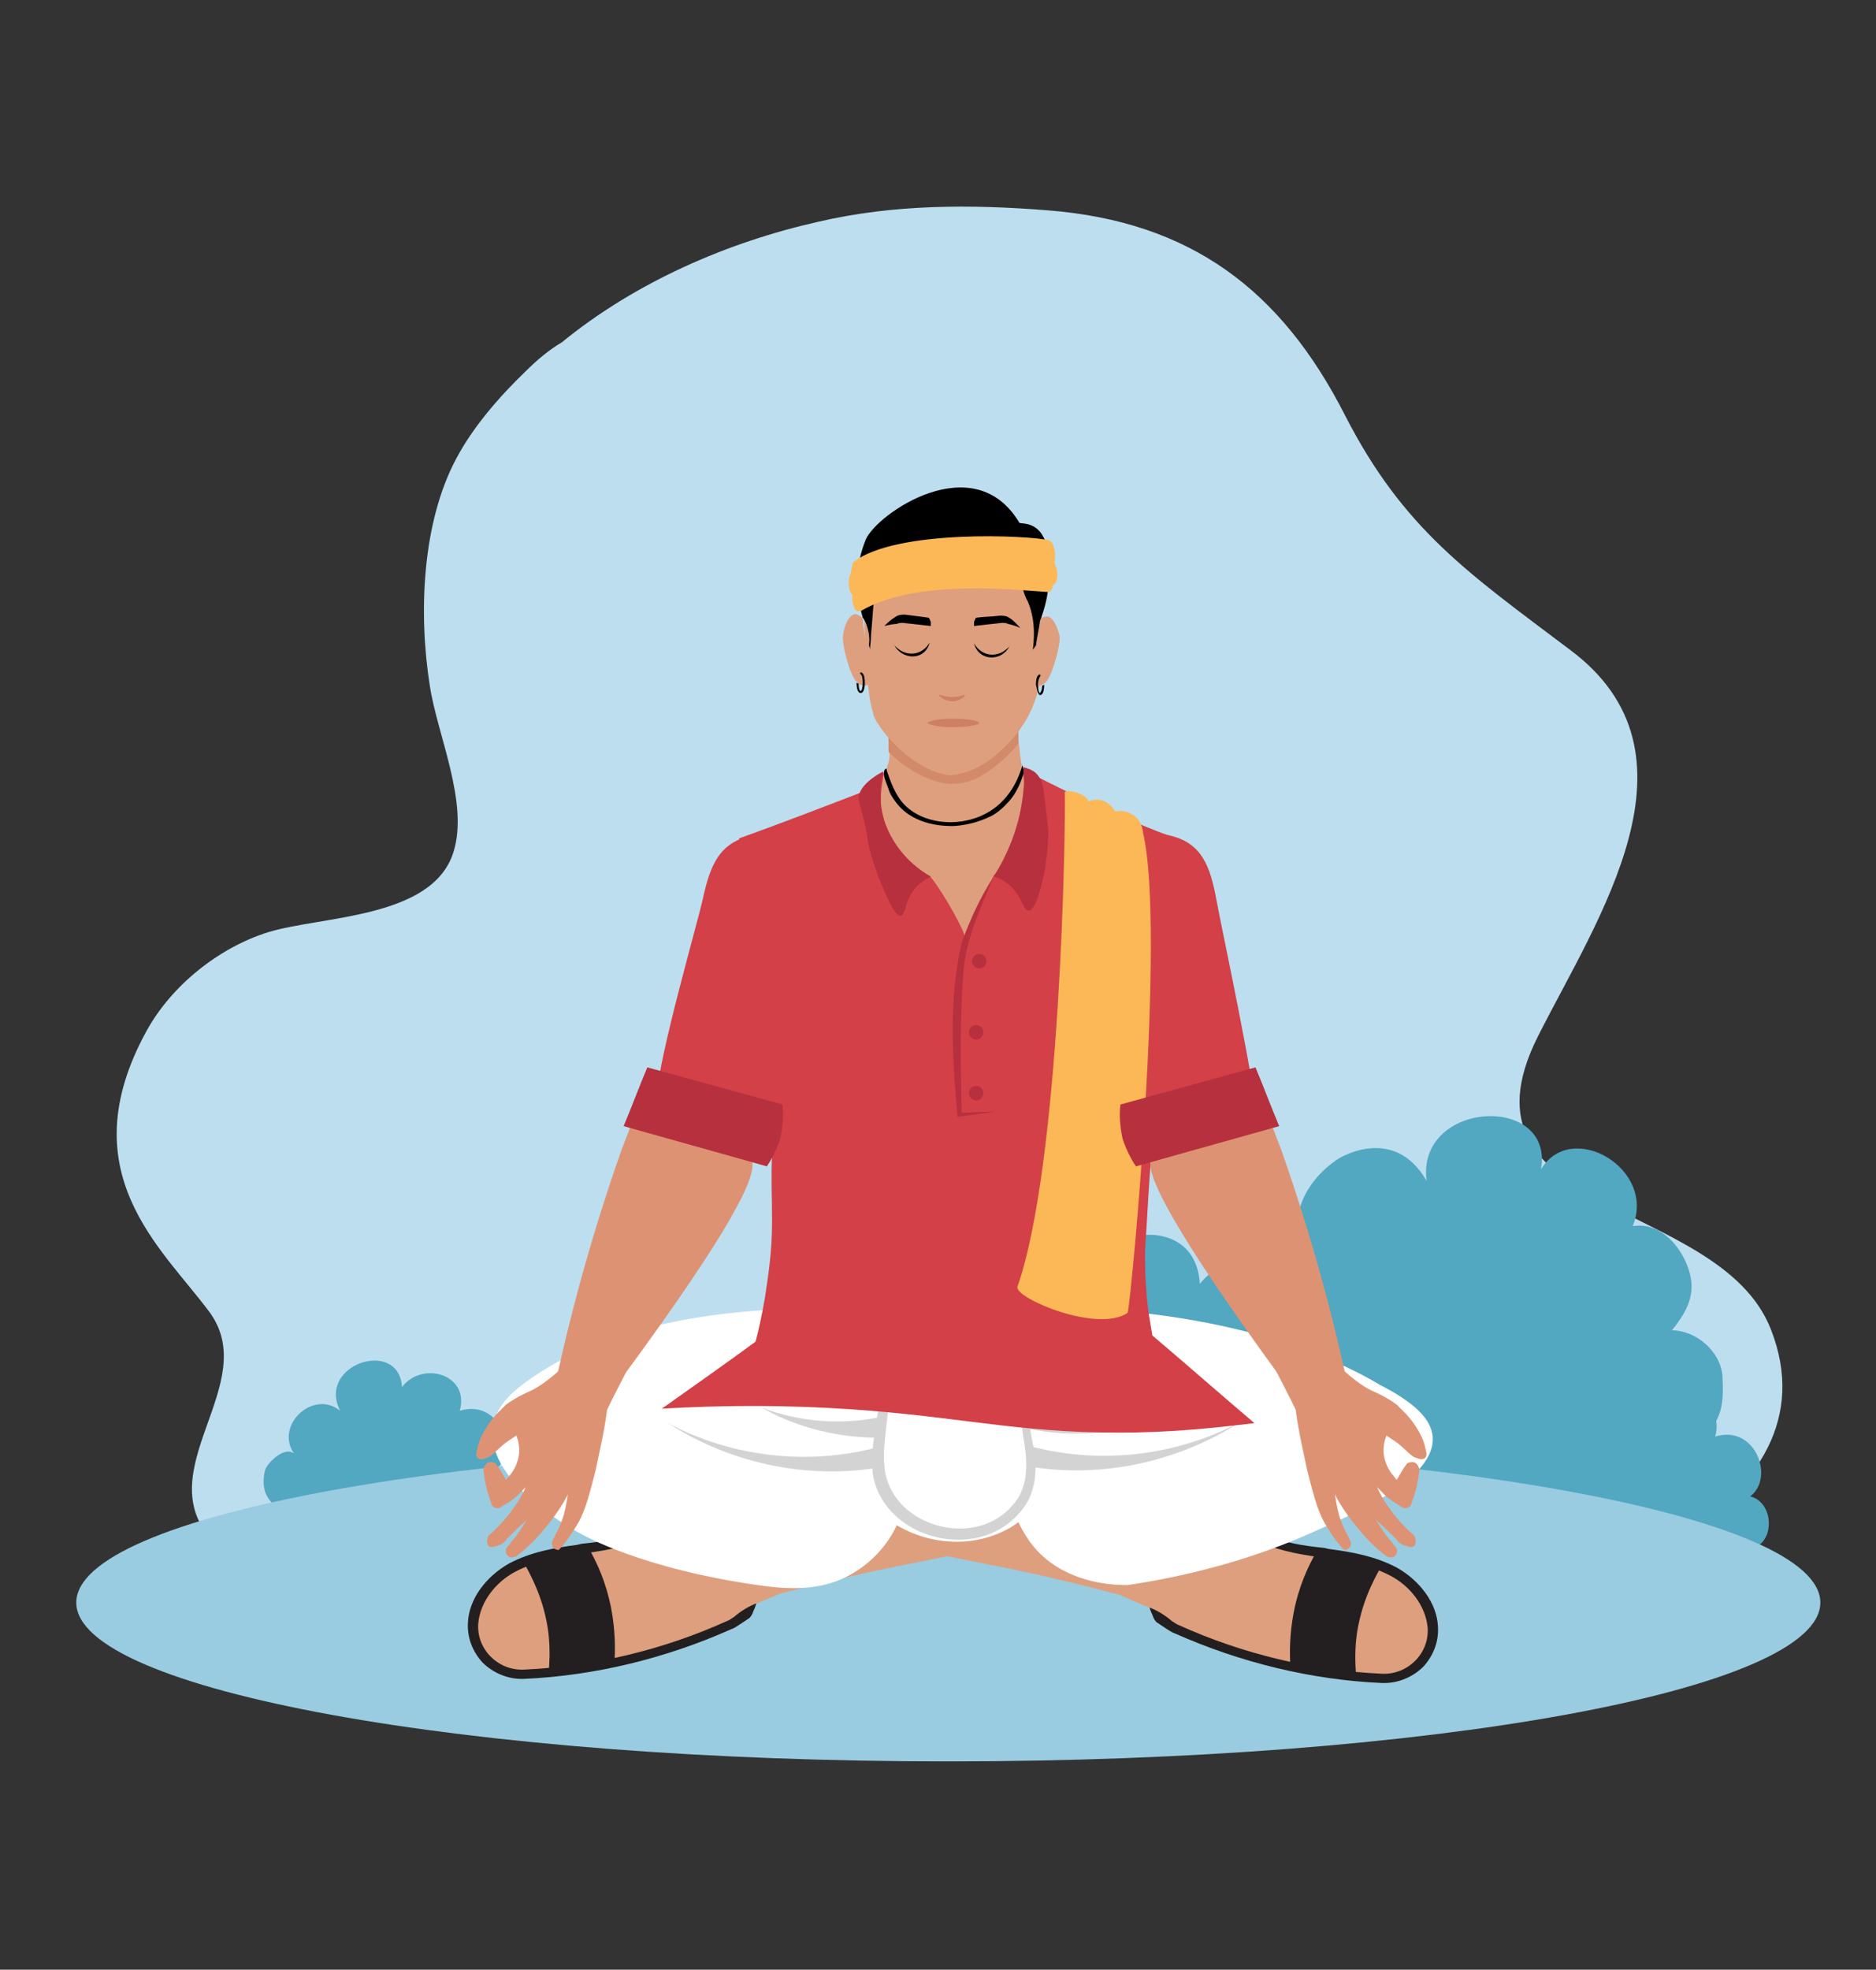<?xml version="1.0" encoding="utf-8"?>
<!-- Generator: Adobe Illustrator 26.0.1, SVG Export Plug-In . SVG Version: 6.00 Build 0)  -->
<svg version="1.1" id="Layer_1" xmlns="http://www.w3.org/2000/svg" xmlns:xlink="http://www.w3.org/1999/xlink" x="0px" y="0px"
	 viewBox="0 0 182 191" style="enable-background:new 0 0 182 191;" xml:space="preserve">
<rect x="0" y="0" width="182" height="191" fill="#333333" stroke="none"/>
<style type="text/css">
	.st0{fill:#BDDEEF;}
	.st1{fill:#52A7C1;}
	.st2{fill:#99CCE0;}
	.st3{fill:#231F20;}
	.st4{fill:#DE9F7E;}
	.st5{fill:#FFFFFF;}
	.st6{fill:#D3D3D3;}
	.st7{fill:#D38A6A;}
	.st8{fill:#D34047;}
	.st9{fill:#CE8065;}
	.st10{fill:#FCB856;}
	.st11{fill:#B7303D;}
	.st12{fill:#DD9373;}
</style>
<g>
	<g>
		<g>
			<path class="st0" d="M51,36c-2.6,2.5-5.1,5.4-6.7,8.4c-3.4,6.3-3.7,15.2-2.6,22.1c0.7,4.7,3.8,11.3,2.3,16.1
				c-2,6.5-12.8,6.2-18,7.8c-4.8,1.5-9.4,5.2-11.8,9.6c-7.5,13.7,1.5,21,6.1,27.2c5.2,7-6.1,15.4,0.4,22.3
				c6.7,7.3,14.9,10.3,28.3,10.3c26.7,0,32.7,2.1,69.7-0.5c7-0.5,16.4-2.1,23.3-2.8c10.6-1.1,36.6-10.3,29.8-27.6
				c-5-12.8-31.4-10.9-22.6-28.4c5.8-11.5,16.7-27.4,3.1-37.5c-9.8-7.4-16.1-11.6-21.8-22.7c-6.2-12.2-15-18.8-28.8-19.9
				c-7.5-0.6-15-0.6-22.3,1.1c-8.9,2-17.8,5.9-24.9,11.7C53.3,33.9,52.1,34.9,51,36z"/>
			<g>
				<path class="st1" d="M138.4,114.5c-1-7.8,12.4-8.5,11.1-1.1c2.9-4.9,11.2-0.1,8.9,5.5c2.4-0.4,4.3,1.5,5.2,3.6
					c1.1,2.6,0.3,4.4-1.4,6.5c2.3,0,4.7,2,4.9,4.4c0.2,3.4-0.3,4.5-2.2,6.3c2.5,0.3,3.3,3.4,3.3,5.7c-0.1,3.5-1.9,4.3-4.9,4.9
					c-3.6,0.7-6.6,0.7-10.3,0.3c-3.1-0.4-6.4-1.5-9.6-1.5c-5.2,0-10.4-0.6-15.6-1.3c-3.5-0.5-8.4-0.2-10.6-3.3
					c-1.8-2.5-2.5-5.8-1.3-8.7c0.7-1.6,4.1-5.9,6.1-3.1c-2.8-2.3-2.8-4.5-2-7.2c0.9-2.6,3.9-5,6.6-3.6c-1.8-3.4-0.2-7.1,2.9-9.3
					C129.5,112.5,135.1,108.8,138.4,114.5z"/>
				<path class="st1" d="M97.3,137.1c-4.7-5.3,2.8-12.5,7.9-8.3c-4.3-8.4,10.7-13.2,11.2-4.3c3.8-4.8,12.3-2.2,10.4,4.4
					c7.2-2.2,10.7,7.4,6.3,10.9c3.8,0.9,4.4,6.6,1.7,8.8c-2.5,2-8.6,1.5-11.8,1.5c-4.3,0-8.6-0.3-12.7-0.6c-4.7-0.4-12.1,1.1-16-2.4
					c-1.7-1.5-3.7-2.9-2.8-7.3C92,138,95.7,134.4,97.3,137.1z"/>
				<path class="st1" d="M150.6,143.8c-2.5-2.8,1.5-6.7,4.2-4.5c-2.3-4.5,5.7-7.1,6-2.3c2-2.6,6.6-1.2,5.6,2.3
					c3.9-1.2,5.8,4,3.4,5.8c2,0.5,2.4,3.5,0.9,4.7c-1.3,1.1-4.6,0.8-6.3,0.8c-2.3,0-4.6-0.1-6.8-0.3c-2.5-0.2-6.5,0.6-8.6-1.3
					c-0.9-0.8-2-1.6-1.5-3.9C147.7,144.3,149.7,142.3,150.6,143.8z"/>
				<path class="st1" d="M28.8,141.3c-2.5-2.8,1.5-6.7,4.2-4.5c-2.3-4.5,5.7-7.1,6-2.3c2-2.6,6.6-1.2,5.6,2.3c3.9-1.2,5.8,4,3.4,5.8
					c2,0.5,2.4,3.5,0.9,4.7c-1.3,1.1-4.6,0.8-6.3,0.8c-2.3,0-4.6-0.1-6.8-0.3c-2.5-0.2-6.5,0.6-8.6-1.3c-0.9-0.8-2-1.6-1.5-3.9
					C25.9,141.8,28,139.8,28.8,141.3z"/>
			</g>
			<path class="st2" d="M176.6,155.4c0,8.5-37.9,15.4-84.6,15.4c-46.7,0-84.6-6.9-84.6-15.4c0-8.5,37.9-15.4,84.6-15.4
				C138.8,140.1,176.6,146.9,176.6,155.4z"/>
		</g>
	</g>
	<g>
		<g>
			<g>
				<g>
					<g>
						<path class="st3" d="M73.2,150.1c-0.1-0.2-0.2-0.5-0.3-0.7c0,0,0,0,0,0c0,0,0,0,0-0.1c0,0-0.1-0.1-0.1-0.1
							c0-0.1-0.1-0.1-0.1-0.2c0-0.1-0.1-0.1-0.1-0.2c-0.1-0.1-0.1-0.1-0.2-0.2c0,0,0,0-0.1-0.1c0,0,0,0,0,0c0,0-0.1-0.1-0.1-0.1
							c-0.1-0.1-0.4-0.1-0.7-0.2c0,0-1.2-0.4-2.4-0.7c-1.8-0.4-5.3,0.1-7,0.9c-1.7,0.8-3.7,1.1-5.7,1.3l-0.4,0.1
							c-2.3,0.3-4.5,0.7-6.6,1.8c-2.3,1.3-3.9,3.5-4,5.7c-0.1,1.4,0.4,2.8,1.4,3.9c1,1,2.4,1.6,3.8,1.6c0.1,0,0.2,0,0.2,0
							c6.9-0.3,13.8-2,20.1-4.8c0.3-0.1,0.6-0.3,0.9-0.5c0.3-0.2,0.6-0.4,0.9-0.6c0.2-0.2,0.3-0.4,0.4-0.7c0.3-0.6,0.4-1.2,0.5-1.9
							c0,0,0,0,0,0c0,0,0,0,0-0.1C73.7,152.9,73.6,151.4,73.2,150.1z"/>
						<g>
							<path class="st4" d="M73.7,148.2C73.6,148.2,73.6,148.2,73.7,148.2c-1.6,0.6-3.3,0.5-4.8,0.2c-2-0.4-4.5,0-6.4,0.8
								c-2,0.9-4.2,1.2-6.3,1.5c-2.1,0.3-4.3,0.7-6.2,1.7c-1.9,1-3.4,2.9-3.6,5c-0.2,2.5,1.9,4.6,4.4,4.5c6.8-0.3,13.5-1.9,19.7-4.7
								c0.3-0.1,0.5-0.3,0.7-0.4c0.7-0.6,1.5-1.1,2.4-1.4c1.5-0.6,2.6-1.1,3.2-1.4c0.2-1.2,0.7-2.7,0.3-4
								C76.7,148.4,75.1,147.7,73.7,148.2z"/>
						</g>
						<path class="st3" d="M50.8,151.5c0.8,1.4,2,3.7,2.4,6.8c0.2,1.7,0.1,3.1,0,4.2c2.1-0.4,4.3-0.8,6.4-1.2
							c0.1-1.3,0.1-3.2-0.3-5.3c-0.5-2.6-1.4-4.5-2.2-5.9C55,150.6,52.9,151.1,50.8,151.5z"/>
					</g>
					<g>
						<path class="st3" d="M111.7,150.5c0.1-0.2,0.2-0.5,0.3-0.7c0,0,0,0,0,0c0,0,0,0,0-0.1c0,0,0.1-0.1,0.1-0.1
							c0-0.1,0.1-0.1,0.1-0.2c0-0.1,0.1-0.1,0.1-0.2c0.1-0.1,0.1-0.1,0.2-0.2c0,0,0,0,0.1-0.1c0,0,0,0,0,0c0,0,0.1-0.1,0.1-0.1
							c0.1-0.1,0.4-0.1,0.7-0.2c0,0,1.2-0.4,2.4-0.7c1.8-0.4,5.3,0.1,7,0.9c1.7,0.8,3.7,1.1,5.7,1.3l0.4,0.1
							c2.3,0.3,4.5,0.7,6.6,1.8c2.3,1.3,3.9,3.5,4,5.7c0.1,1.4-0.4,2.8-1.4,3.9c-1,1-2.4,1.6-3.8,1.6c-0.1,0-0.2,0-0.2,0
							c-6.9-0.3-13.8-2-20.1-4.8c-0.3-0.1-0.6-0.3-0.9-0.5c-0.3-0.2-0.6-0.4-0.9-0.6c-0.2-0.2-0.3-0.4-0.4-0.7
							c-0.3-0.6-0.4-1.2-0.5-1.9c0,0,0,0,0,0c0,0,0,0,0-0.1C111.1,153.3,111.3,151.8,111.7,150.5z"/>
						<g>
							<path class="st4" d="M111.2,148.6C111.2,148.6,111.2,148.6,111.2,148.6c1.6,0.6,3.3,0.5,4.8,0.2c2-0.4,4.5,0,6.4,0.8
								c2,0.9,4.2,1.2,6.3,1.5c2.1,0.3,4.3,0.7,6.2,1.7c1.9,1,3.4,2.9,3.6,5c0.2,2.5-1.9,4.6-4.4,4.5c-6.8-0.3-13.5-1.9-19.7-4.7
								c-0.3-0.1-0.5-0.3-0.7-0.4c-0.7-0.6-1.5-1.1-2.4-1.4c-1.5-0.6-2.6-1.1-3.2-1.4c-0.2-1.2-0.7-2.7-0.3-4
								C108.2,148.9,109.8,148.1,111.2,148.6z"/>
						</g>
						<path class="st3" d="M134,151.9c-0.8,1.4-2,3.7-2.4,6.8c-0.2,1.7-0.1,3.1,0,4.2c-2.1-0.4-4.3-0.8-6.4-1.2
							c-0.1-1.3-0.1-3.2,0.3-5.3c0.5-2.6,1.4-4.5,2.2-5.9C129.9,151.1,131.9,151.5,134,151.9z"/>
					</g>
					<path class="st4" d="M96.9,151.9c-1.7-0.3-6.1-1.3-12.1-2.3c-2.7-0.5-6.2-1-10.3-1.6c0,0-3.5-7.9,1-11.8
						c3.4-2.9,10.3,1,24.5,7.9c0.4,0.2,1.5,0.8,3,1.5c2.9,1.3,5.5,2.2,7.3,2.8c-0.6,2.1-1.3,4.1-1.9,6.2
						C104.3,153.5,100.4,152.6,96.9,151.9z"/>
					<path class="st4" d="M86.9,151.9c1.7-0.3,6.1-1.3,12.1-2.3c2.7-0.5,6.2-1,10.3-1.6c0,0,3.5-7.9-1-11.8
						c-3.4-2.9-10.3,1-24.5,7.9c-0.4,0.2-1.5,0.8-3,1.5c-2.9,1.3-5.5,2.2-7.3,2.8c0.6,2.1,1.3,4.1,1.9,6.2
						C79.6,153.5,83.5,152.6,86.9,151.9z"/>
					<path class="st5" d="M139,139.4c0.2,3.8-6.7,7-11.7,9.2c-3.8,1.7-9.8,3.9-17.9,5.1c-0.9,0-4.5,0-7.5-2.2
						c-1.9-1.4-2.7-3.1-3.1-3.9c-0.5,0.4-2.8,2-6.3,1.9c-2.9-0.1-4.8-1.2-5.5-1.6c-0.5,1.1-2,3.7-5.3,5.2c-2.1,0.9-4.3,1.1-7.5,0.7
						c-12-1.6-17.9-5.1-17.9-5.1c-0.6-0.3-9.7-5.3-8.4-10.7c0.4-1.8,1.8-3.1,3.7-4.4c8.2-5.7,20.2-6.6,26-6.7c9.5,0,19,0,28.4,0
						c15,0.9,23.7,4.9,27.9,7.4C137.2,136,138.9,137.6,139,139.4z"/>
					<path class="st5" d="M92,142.9C91.9,143,91.9,143,92,142.9c-0.1,0.1-0.1,0.1-0.1,0C91.9,143,91.9,143,92,142.9z"/>
					<path class="st5" d="M91.8,143c0,0-0.1,0-0.1,0c0,0,0-0.1,0-0.1C91.7,143,91.8,143,91.8,143z"/>
					<g>
						<path class="st5" d="M82.8,127.1c0.6,0.6,1.4,1.6,2,3.1c2.8,6.1-1.4,10.6,1.3,14.9c1.5,2.4,4.6,3.9,7.3,3.7
							c0.3,0,3.7-0.3,5.5-2.9c2.9-4.2-1.5-9.1,1.3-15.3c0.7-1.5,1.5-2.5,2-3.1"/>
						<path class="st6" d="M82.8,127.1c1.6,1.6,2.7,3.6,3.2,5.9c0.8,3.3-0.7,6.7-0.1,9.9c1.1,5.3,8.8,7.2,12.3,3.1
							c1.5-1.6,1.5-3.8,1.2-5.9c-0.8-4.4-0.6-9.4,2.9-12.6c-3.1,3.5-3,8.1-2.1,12.5c0.5,2.2,0.4,4.9-1.3,6.7
							c-4.1,4.8-13,2.6-14.2-3.6c-0.5-3.4,1.1-6.7,0.6-10C85.2,130.9,84.2,128.9,82.8,127.1L82.8,127.1z"/>
					</g>
					<g>
						<path class="st6" d="M100.2,140.3c6.6,1.7,13.9,0.9,20.1-2.4c-5.9,3.8-13.3,5.5-20.5,4.3L100.2,140.3L100.2,140.3z"/>
					</g>
					<g>
						<path class="st6" d="M99.7,136.5c3.6,1.6,7.6,2.1,11.5,1.5c-2.9,0.9-6,1.2-9.1,0.9c-1-0.1-2.1-0.3-3.1-0.5L99.7,136.5
							L99.7,136.5z"/>
					</g>
					<g>
						<path class="st6" d="M85.7,139.4c-4.1,0.1-8.3-0.9-11.8-2.9c3.7,1.4,7.7,1.7,11.6,0.9C85.4,137.4,85.7,139.4,85.7,139.4
							L85.7,139.4z"/>
					</g>
					<g>
						<path class="st6" d="M85.3,142.3c-7.2,1.2-14.6-0.5-20.5-4.3c6.2,3.3,13.5,4.1,20.1,2.4L85.3,142.3L85.3,142.3z"/>
					</g>
				</g>
				<g>
					<g>
						<path class="st4" d="M111.5,92.9c0,2.6,0.1,5.2-0.1,7.7c-0.1,1.5-0.2,3-0.7,4.5c-0.4,1.5-1.3,2.8-1.8,4.2
							c-0.5,1.3-0.7,2.7-0.9,4c-0.1,1-0.1,1.9-0.1,2.9L78.4,117c0.1-1.8,0-3.7-0.5-5.5c-0.5-1.7-1.5-3.2-2.2-4.9
							c-0.9-2.5-0.9-5-1.2-7.5c-0.3-2.7-0.7-5.4-0.9-8.1c-0.1-1.7,0.1-4.3,0.1-6.1c0-0.5-0.1-2.1,0.6-2.4c3.8-2.3,7.5-4.5,11.3-6.8
							c0.2-0.4,0.3-0.8,0.4-1.1c0.1-0.4,0.3-0.8,0.3-1.4c0-0.4,0-0.7,0-1.1c0-0.8-0.1-1.7-0.2-2.4c2,1,4.5,1.3,6.7,1.2
							c2-0.1,4.1-0.4,6-1.1c0,0.5,0,1,0,1.5c0,0.4,0,0.8,0.1,1.2c0.1,1.3,0.3,2.5,0.9,3.5c0.1,0.2,0.3,0.3,0.4,0.4
							c2.8,1.4,7.2,4.6,10.8,5.1c0.4,0.9,0.2,2.4,0.3,3.4C111.4,87.3,111.5,90.5,111.5,92.9z"/>
						<path class="st7" d="M98.8,71.4c0,0.2,0,0.5,0,0.7c-0.4,0.5-1.1,1.3-2,2c-1.1,0.9-2.4,1.8-4.1,1.9c-1.6,0.1-2.9-0.6-3.9-1.1
							c-1.2-0.7-2.1-1.5-2.6-2c0-0.3,0-0.5,0-0.8c0-0.8-0.1-1.6-0.2-2.4c2,1,4.5,1.3,6.7,1.2c2-0.1,4.1-0.4,6-1.1
							C98.8,70.3,98.8,70.9,98.8,71.4z"/>
						<path class="st4" d="M83.8,60.9c-0.2-0.7,0.2-0.9-0.6-1.3c-0.7-0.3-1.3,1-1.4,1.9c-0.2,0.9,0.7,4.1,1.3,4.6
							c0.5,0.5,1.2,0.6,1.4-0.2L83.8,60.9z"/>
						<path class="st4" d="M101,58.5c0.3,3.8,0.6,7.8-1.5,11.4c-0.2,0.3-0.9,1.5-2.1,2.6c-1,1-2.5,2.2-4.6,2.6
							c-0.4,0.1-0.8,0.1-1.2,0c-3.1-0.7-5.7-3.7-6.4-4.9c0,0,0,0,0,0c-0.1-0.1-0.2-0.3-0.3-0.5c-0.1-0.2-0.2-0.4-0.2-0.6
							c0,0,0,0,0,0c-0.7-2-0.8-7.6-0.9-10.9c-0.3-4.4,2.5-8.2,7.1-9.5c0.5-0.2,1.1-0.2,1.7-0.2l0,0c0,0,0.1,0,0.1,0
							c0.5,0,1,0.1,6.8,3.7C101,53.2,100.7,55.4,101,58.5z"/>
						<g>
							<path class="st8" d="M63.7,106.3c0.3-4.2,3.9-16.5,4.5-19.2c0.7-3.2,1.6-5.5,4.9-6.1c1.8-0.3,3-0.4,4.8-0.9l5,4.3l-6.2,26.3
								C73.3,108.2,66.5,107.1,63.7,106.3z"/>
						</g>
						<g>
							<path class="st8" d="M122.1,109.8c-0.2-4.2-3.6-19.8-4.1-22.6c-0.6-3.2-1.4-5.5-4.6-6.2c-1.8-0.4-3-0.7-4.8-1.2l-3.8,7.3
								c1.5,8.3,2.9,16.6,4.4,24.9C113.5,111.3,117.8,110.5,122.1,109.8z"/>
						</g>
						<path class="st8" d="M75,110.1c0,0.7-0.1,1.2-0.1,1.7c-0.1,2.8,0,4,0,6.7c0,3-0.4,5.4-0.7,7.4c-0.3,1.7-0.6,3.1-0.9,4.2
							c-3,2.2-6,4.3-9.1,6.5c8.5-0.5,15.4-0.2,20.3,0.2c9.8,0.8,15.5,2.3,25.8,2.1c4.8-0.1,8.8-0.6,11.4-0.9
							c-3.3-2.8-6.6-5.7-9.9-8.5c-0.2-1.2-0.5-2.7-0.6-4.5c-0.2-2.6-0.1-4.5,0-5.5c0.6-10.7,1.2-16,1.9-20.6c0.9-6.9,2-10.3,2-16.1
							c0-0.5,0-0.8,0-1.1c-1.2-0.5-2.4-0.9-3.6-1.4c-4-1.6-7.8-3.4-11.3-5.2c-0.4-0.2-0.7-0.4-1.1-0.6c0.3,1,0.9,4-0.4,7.1
							c-0.7,1.5-1.6,2.6-2.3,3.3c-0.9,2.1-1.8,4.1-2.7,6.2c-0.2-1.2-3.1-6-3.6-6.2c-0.8-0.3-1.3-0.6-1.8-1c0,0-1-0.8-1.8-1.9
							c-1-1.6-1.4-4.2-0.7-7.1c-0.4,0.2-0.9,0.5-1.5,1c-0.4,0.4-0.7,0.7-0.9,1c-3.9,1.5-7.8,3-11.7,4.4c0.2,9,1,14.2,1.9,17.5
							C73.6,98.8,75.2,105.1,75,110.1z"/>
						<g>
							<path d="M92.5,80.1c-0.5,0-3.7,0.1-5.5-2.2c-0.4-0.5-0.7-1-0.8-1.4c-0.2-0.5-0.3-0.8-0.4-1.1c0,0,0,0,0,0
								c0-0.1-0.1-0.4,0-0.7c0-0.1,0.1-0.1,0.2-0.2c0,0.2,0.1,0.4,0.2,0.7c0,0,0.4,1.3,1.1,2.3c1.7,2.4,5.7,2.9,8.5,1.3
								c2.5-1.4,3.2-4,3.4-4.6c0,0.1,0.1,0.3,0.1,0.5c0,0.1,0,0.2,0,0.3c-0.1,0.3-0.5,1.8-1.6,2.9c-0.7,0.8-1.6,1.3-1.7,1.3
								C95.6,79.4,94.3,80,92.5,80.1z"/>
						</g>
						<g>
							<path d="M83.5,67.2c-0.3,0-0.4-0.5-0.4-1l0.2,0.1c0,0.5,0.1,0.7,0.2,0.7s0.2-0.3,0.2-0.8c0-0.5-0.1-0.8-0.2-0.8
								c0,0-0.1-0.1,0-0.2c0.3,0,0.4,0.5,0.4,1S83.8,67.2,83.5,67.2z"/>
						</g>
						<path class="st4" d="M100.6,61.1c0.2-0.7,0.1-1.1,0.8-1.3c0.7-0.2,1.2,1,1.4,1.9c0.1,0.9-0.8,4.1-1.4,4.5
							c-0.5,0.4-1.2,0.6-1.4-0.2L100.6,61.1z"/>
						<g>
							<path d="M100.9,67.4c0.3,0,0.4-0.5,0.4-1l-0.2,0.1c0,0.5-0.2,0.7-0.2,0.7c-0.1,0-0.2-0.3-0.2-0.8c0-0.5,0.2-0.8,0.2-0.8
								c0,0,0.1-0.1,0-0.2c-0.3,0-0.4,0.5-0.4,1C100.6,66.8,100.7,67.4,100.9,67.4z"/>
						</g>
						<path d="M100.2,63c0.1-0.1,0.2-0.3,0.3-0.4c0.1-0.8,0.3-1.6,0.4-2.4c0.3-0.8,0.7-2,0.8-3.3c0.3-1.9,0.3-3.7-0.7-5.2
							c-0.8-1.1-2-0.9-2.1-1c-4.4-7.4-13.8-0.9-14.9,1.6c-0.4,1-1,2.8-0.8,5c0.1,1,0.3,1.9,0.5,2.6c0.1,0.1,0.2,0.3,0.3,0.5
							c0.3,0.8,0.4,1.5,0.3,2.1c0,0.2,0.1,0.3,0.1,0.5c0-0.3,0.1-0.8,0.1-1.4c0.3-3.3,0.2-4.4,1-5.3c0.2-0.2,0.6-0.6,1.2-0.9
							c4.3,1.1,12-2.1,12.2-1.2c0,0.4-0.1,1.1,0.1,1.9c0.2,1.1,0.5,1.9,0.7,2.2C100.1,59.2,100.5,60.7,100.2,63z"/>
						<g>
							<path class="st9" d="M90,70.1c0,0.2,1.5,0.5,2.9,0.4c0.9,0,2.1-0.2,2.1-0.4c0-0.2-1.2-0.4-2.1-0.4C91.5,69.6,90,69.9,90,70.1
								z"/>
						</g>
						<g>
							<path class="st9" d="M91.1,67.4c0,0.1,0.5,0.6,1.3,0.6c0.7,0,1.3-0.5,1.2-0.6c0-0.1-0.5,0.2-1.2,0.2
								C91.7,67.6,91.2,67.3,91.1,67.4z"/>
						</g>
						<g>
							<path d="M85.8,60.7c0.3-0.3,0.6-0.6,1.1-0.9c0,0,0,0,0,0c0.3-0.2,0.6-0.2,0.9-0.2c0.8,0.1,1.6,0.2,2.3,0.3
								c0.1,0.1,0.1,0.2,0.2,0.4c0,0.2,0,0.3,0,0.4c-0.9-0.1-1.8-0.2-2.7-0.3c-0.2,0-0.4,0-0.6,0.1C86.7,60.5,86.2,60.6,85.8,60.7z"
								/>
						</g>
						<g>
							<path d="M99,60.9c-0.3-0.3-0.6-0.7-1.1-1c0,0,0,0,0,0c-0.3-0.2-0.6-0.2-0.9-0.2c-0.8,0.1-1.6,0.1-2.3,0.2
								c-0.1,0.1-0.1,0.2-0.2,0.4c0,0.2,0,0.3,0,0.4c0.9-0.1,1.8-0.2,2.7-0.3c0.2,0,0.4,0,0.6,0.1C98.2,60.6,98.6,60.7,99,60.9z"/>
						</g>
						<g>
							<path d="M94.5,62.4c0.6,1,1.7,1.4,2.8,0.8c0.3-0.2,0.6-0.4,0.8-0.8c-0.1,0.2-0.2,0.3-0.3,0.5C96.9,64.2,94.9,64,94.5,62.4
								L94.5,62.4z"/>
						</g>
						<g>
							<path d="M90.2,62.3c-0.6,1-1.7,1.4-2.8,0.8c-0.3-0.2-0.6-0.4-0.8-0.8c0.1,0.2,0.2,0.3,0.3,0.5C87.9,64.1,89.8,63.9,90.2,62.3
								L90.2,62.3z"/>
						</g>
						<path id="XMLID_00000049901226737396075970000017533059212458875295_" class="st10" d="M82.8,54.5c4.1-3.2,17.1-2.6,19-2.1
							c0.3,0.1,0.7,0.9,0.5,2.2c0.4,0.8,0.4,1.9-0.2,2.2c0,0,0,0,0,0.1c0,0.3-0.2,0.5-0.5,0.5c-2.2-0.1-12.5-1.4-18,1.8
							c-0.2,0.1-0.6,0.1-0.7-0.2c-0.1-0.3-0.3-0.7-0.2-1.3c-0.5-0.5-0.4-1.7-0.2-2C82.6,55.2,82.7,54.7,82.8,54.5z"/>
					</g>
					<path class="st10" d="M110.9,80.8c-0.2-2.1-2.1-2.3-2.7-2.1c-0.6-1-1.5-1.4-2.6-1c-0.2-0.7-1.9-1.2-2.3-0.9
						c0.1,3.4-0.4,36-4.6,48c-0.2,1.1,7.8,4.5,10.7,2.5C109.8,125.7,113.1,90.2,110.9,80.8z"/>
					<path class="st11" d="M90.3,85c-0.4,0.2-0.9,0.5-1.4,1c-1.2,1.3-1,2.7-1.5,2.8c-0.7,0.1-1.6-2.5-2.2-3.8
						c-0.2-0.7-0.7-1.8-1-3.4c-0.1-0.7-0.1-0.8-0.3-1.7c-0.4-1.8-0.6-2-0.6-2.5c0-0.6,0.5-1.6,2.4-2.6c-0.2,0.9-0.6,2.8,0.2,5.1
						C87.1,83.1,89.6,84.6,90.3,85z"/>
					<path class="st11" d="M96.4,85c0.4,0.1,0.9,0.3,1.5,0.8c1.3,1.1,1.3,2.5,1.9,2.5c0.7,0,1.3-2.6,1.6-4.1
						c0.1-0.9,0.3-2.1,0.3-3.7c0-0.1-0.1-0.7-0.2-1.8c-0.3-2.4-0.3-2.9-0.8-3.5c-0.2-0.3-0.6-0.6-1.4-0.8c0,0.7,0.1,1.4,0,2.1
						C99,80.2,97.6,83.1,96.4,85z"/>
					<g>
						<path class="st11" d="M96.4,85c-1.2,2.9-2.6,5.8-2.9,8.9c-0.4,4.7-0.3,9.5-0.2,14.2c0,0-0.2-0.2-0.2-0.2
							c1.1,0,2.3-0.1,3.4-0.1c-1.2,0.2-2.4,0.3-3.6,0.5c-0.5-5.6-0.9-11.3,0.4-16.9C94.1,89.2,95.1,87,96.4,85L96.4,85z"/>
					</g>
					<circle class="st11" cx="95" cy="93.2" r="0.7"/>
					<circle class="st11" cx="94.7" cy="100.1" r="0.7"/>
					<circle class="st11" cx="94.7" cy="106" r="0.7"/>
				</g>
				<path class="st12" d="M126.1,136.1c-11.4-15.4-14.4-21.2-14.5-23.1c0-1.3-0.1-3.8-0.1-3.8c0.2-0.5,0.4-0.8,0.7-1.2
					c0,0,0.4-0.6,1-1.1c1-0.9,3.8-2.3,6.8-1.4c0.6,0.2,1.5,0.5,2.5,1.3c0.6,1.6,1.2,3.1,1.8,4.7c3,8.5,5.2,16.7,6.8,24.5
					C129.4,136.1,127.7,136.1,126.1,136.1z"/>
			</g>
		</g>
		<path class="st12" d="M128.8,129.7c0.3,0.9,0.6,1.7,0.9,2.6c1.7,1.6,2.8,2.3,3.5,2.6c0.2,0.1,1.2,0.5,2.3,1.3
			c0.1,0.1,0.2,0.2,0.3,0.3c0.4,0.4,1.4,1.3,2.1,2.8c0.3,0.6,0.4,1.2,0.5,1.7c0,0.3-0.2,0.5-0.5,0.5c-0.2,0-0.4-0.1-0.7-0.2
			c-0.5-0.3-0.7-0.6-1.3-1.1c-0.3-0.3-0.8-0.6-1.4-1c-0.1,0.3-0.5,1.3-0.1,2.5c0.3,1,0.9,1.5,1.1,1.8c0.2-0.3,0.4-0.7,0.6-1
			c0.1-0.2,0.3-0.4,0.4-0.6c0,0,0.4-0.2,0.7-0.1c0.3,0.1,0.5,0.5,0.5,0.8c-0.1,0.9-0.3,1.9-0.7,3c0,0.1-0.1,0.2-0.1,0.3
			c-0.1,0.3-0.5,0.4-0.8,0.3c-0.3-0.2-0.7-0.4-1.1-0.7c-0.6-0.4-1-0.9-1.4-1.3c0.3,0.7,0.7,1.4,1.3,2.2c0.8,1.1,1.6,1.9,2.3,2.5
			c0.2,0.4,0.2,0.8,0,1c-0.2,0.2-0.5,0.1-0.8,0c-0.5-0.1-0.8-0.4-1-0.7c-0.6-0.6-1.2-1.2-1.9-1.8c0.8,1.3,1.2,1.8,1.5,2.1
			c0,0,0.1,0.2,0.3,0.4c0.2,0.2,0.3,0.5,0.2,0.7c0,0.1-0.1,0.2-0.2,0.3c-0.2,0.2-0.6,0.1-0.8,0c-0.8-0.6-1.7-1.4-2.6-2.5
			c-1.1-1.3-1.9-2.5-2.4-3.5c0.1,0.6,0.2,1.2,0.4,2c0.3,1,0.8,1.9,1.1,2.5c0.1,0.2,0.1,0.5-0.1,0.7c-0.2,0.2-0.5,0.2-0.5,0.2
			c-0.5-0.5-1.1-1.3-1.7-2.3c-0.7-1.1-1.1-2.3-1.9-5.5c-0.3-1.5-0.8-3.5-1.1-5.8c-0.7-1.5-1.5-2.9-2.2-4.4
			C125.4,131.3,127.1,130.5,128.8,129.7z"/>
		<path class="st11" d="M108.7,107.1c4.4-1.2,8.7-2.4,13.1-3.6c0.8,1.9,1.5,3.8,2.3,5.7c-4.6,1.3-9.3,2.6-13.9,3.9
			c-0.4-0.6-0.9-1.5-1.3-2.7C108.6,109,108.6,107.8,108.7,107.1z"/>
		<path class="st12" d="M58.5,136.1C69.9,120.8,73,115,73,113c0-1.3,0.1-3.8,0.1-3.8c-0.2-0.5-0.4-0.8-0.7-1.2c0,0-0.4-0.6-1-1.1
			c-1-0.9-3.8-2.3-6.8-1.4c-0.6,0.2-1.5,0.5-2.5,1.3c-0.6,1.6-1.2,3.1-1.8,4.7c-3,8.5-5.2,16.7-6.8,24.5
			C55.2,136.1,56.9,136.1,58.5,136.1z"/>
		<path class="st12" d="M55.8,129.7c-0.3,0.9-0.6,1.7-0.9,2.6c-1.7,1.6-2.8,2.3-3.5,2.6c-0.2,0.1-1.2,0.5-2.3,1.3
			c-0.1,0.1-0.2,0.2-0.3,0.3c-0.4,0.4-1.4,1.3-2.1,2.8c-0.3,0.6-0.4,1.2-0.5,1.7c0,0.3,0.2,0.5,0.5,0.5c0.2,0,0.4-0.1,0.7-0.2
			c0.5-0.3,0.7-0.6,1.3-1.1c0.3-0.3,0.8-0.6,1.4-1c0.1,0.3,0.5,1.3,0.1,2.5c-0.3,1-0.9,1.5-1.1,1.8c-0.2-0.3-0.4-0.7-0.6-1
			c-0.1-0.2-0.3-0.4-0.4-0.6c0,0-0.4-0.2-0.7-0.1c-0.3,0.1-0.5,0.5-0.5,0.8c0.1,0.9,0.3,1.9,0.7,3c0,0.1,0.1,0.2,0.1,0.3
			c0.1,0.3,0.5,0.4,0.8,0.3c0.3-0.2,0.7-0.4,1.1-0.7c0.6-0.4,1-0.9,1.4-1.3c-0.3,0.7-0.7,1.4-1.3,2.2c-0.8,1.1-1.6,1.9-2.3,2.5
			c-0.2,0.4-0.2,0.8,0,1c0.2,0.2,0.5,0.1,0.8,0c0.5-0.1,0.8-0.4,1-0.7c0.6-0.6,1.2-1.2,1.9-1.8c-0.8,1.3-1.2,1.8-1.5,2.1
			c0,0-0.1,0.2-0.3,0.4c-0.2,0.2-0.3,0.5-0.2,0.7c0,0.1,0.1,0.2,0.2,0.3c0.2,0.2,0.6,0.1,0.8,0c0.8-0.6,1.7-1.4,2.6-2.5
			c1.1-1.3,1.9-2.5,2.4-3.5c-0.1,0.6-0.2,1.2-0.4,2c-0.3,1-0.8,1.9-1.1,2.5c-0.1,0.2-0.1,0.5,0.1,0.7c0.2,0.2,0.5,0.2,0.5,0.2
			c0.5-0.5,1.1-1.3,1.7-2.3c0.7-1.1,1.1-2.3,1.9-5.5c0.3-1.5,0.8-3.5,1.1-5.8c0.7-1.5,1.5-2.9,2.2-4.4
			C59.2,131.3,57.5,130.5,55.8,129.7z"/>
		<path class="st11" d="M75.9,107.1c-4.4-1.2-8.7-2.4-13.1-3.6c-0.8,1.9-1.5,3.8-2.3,5.7c4.6,1.3,9.3,2.6,13.9,3.9
			c0.4-0.6,0.9-1.5,1.3-2.7C76,109,76,107.8,75.9,107.1z"/>
	</g>
</g>
</svg>
